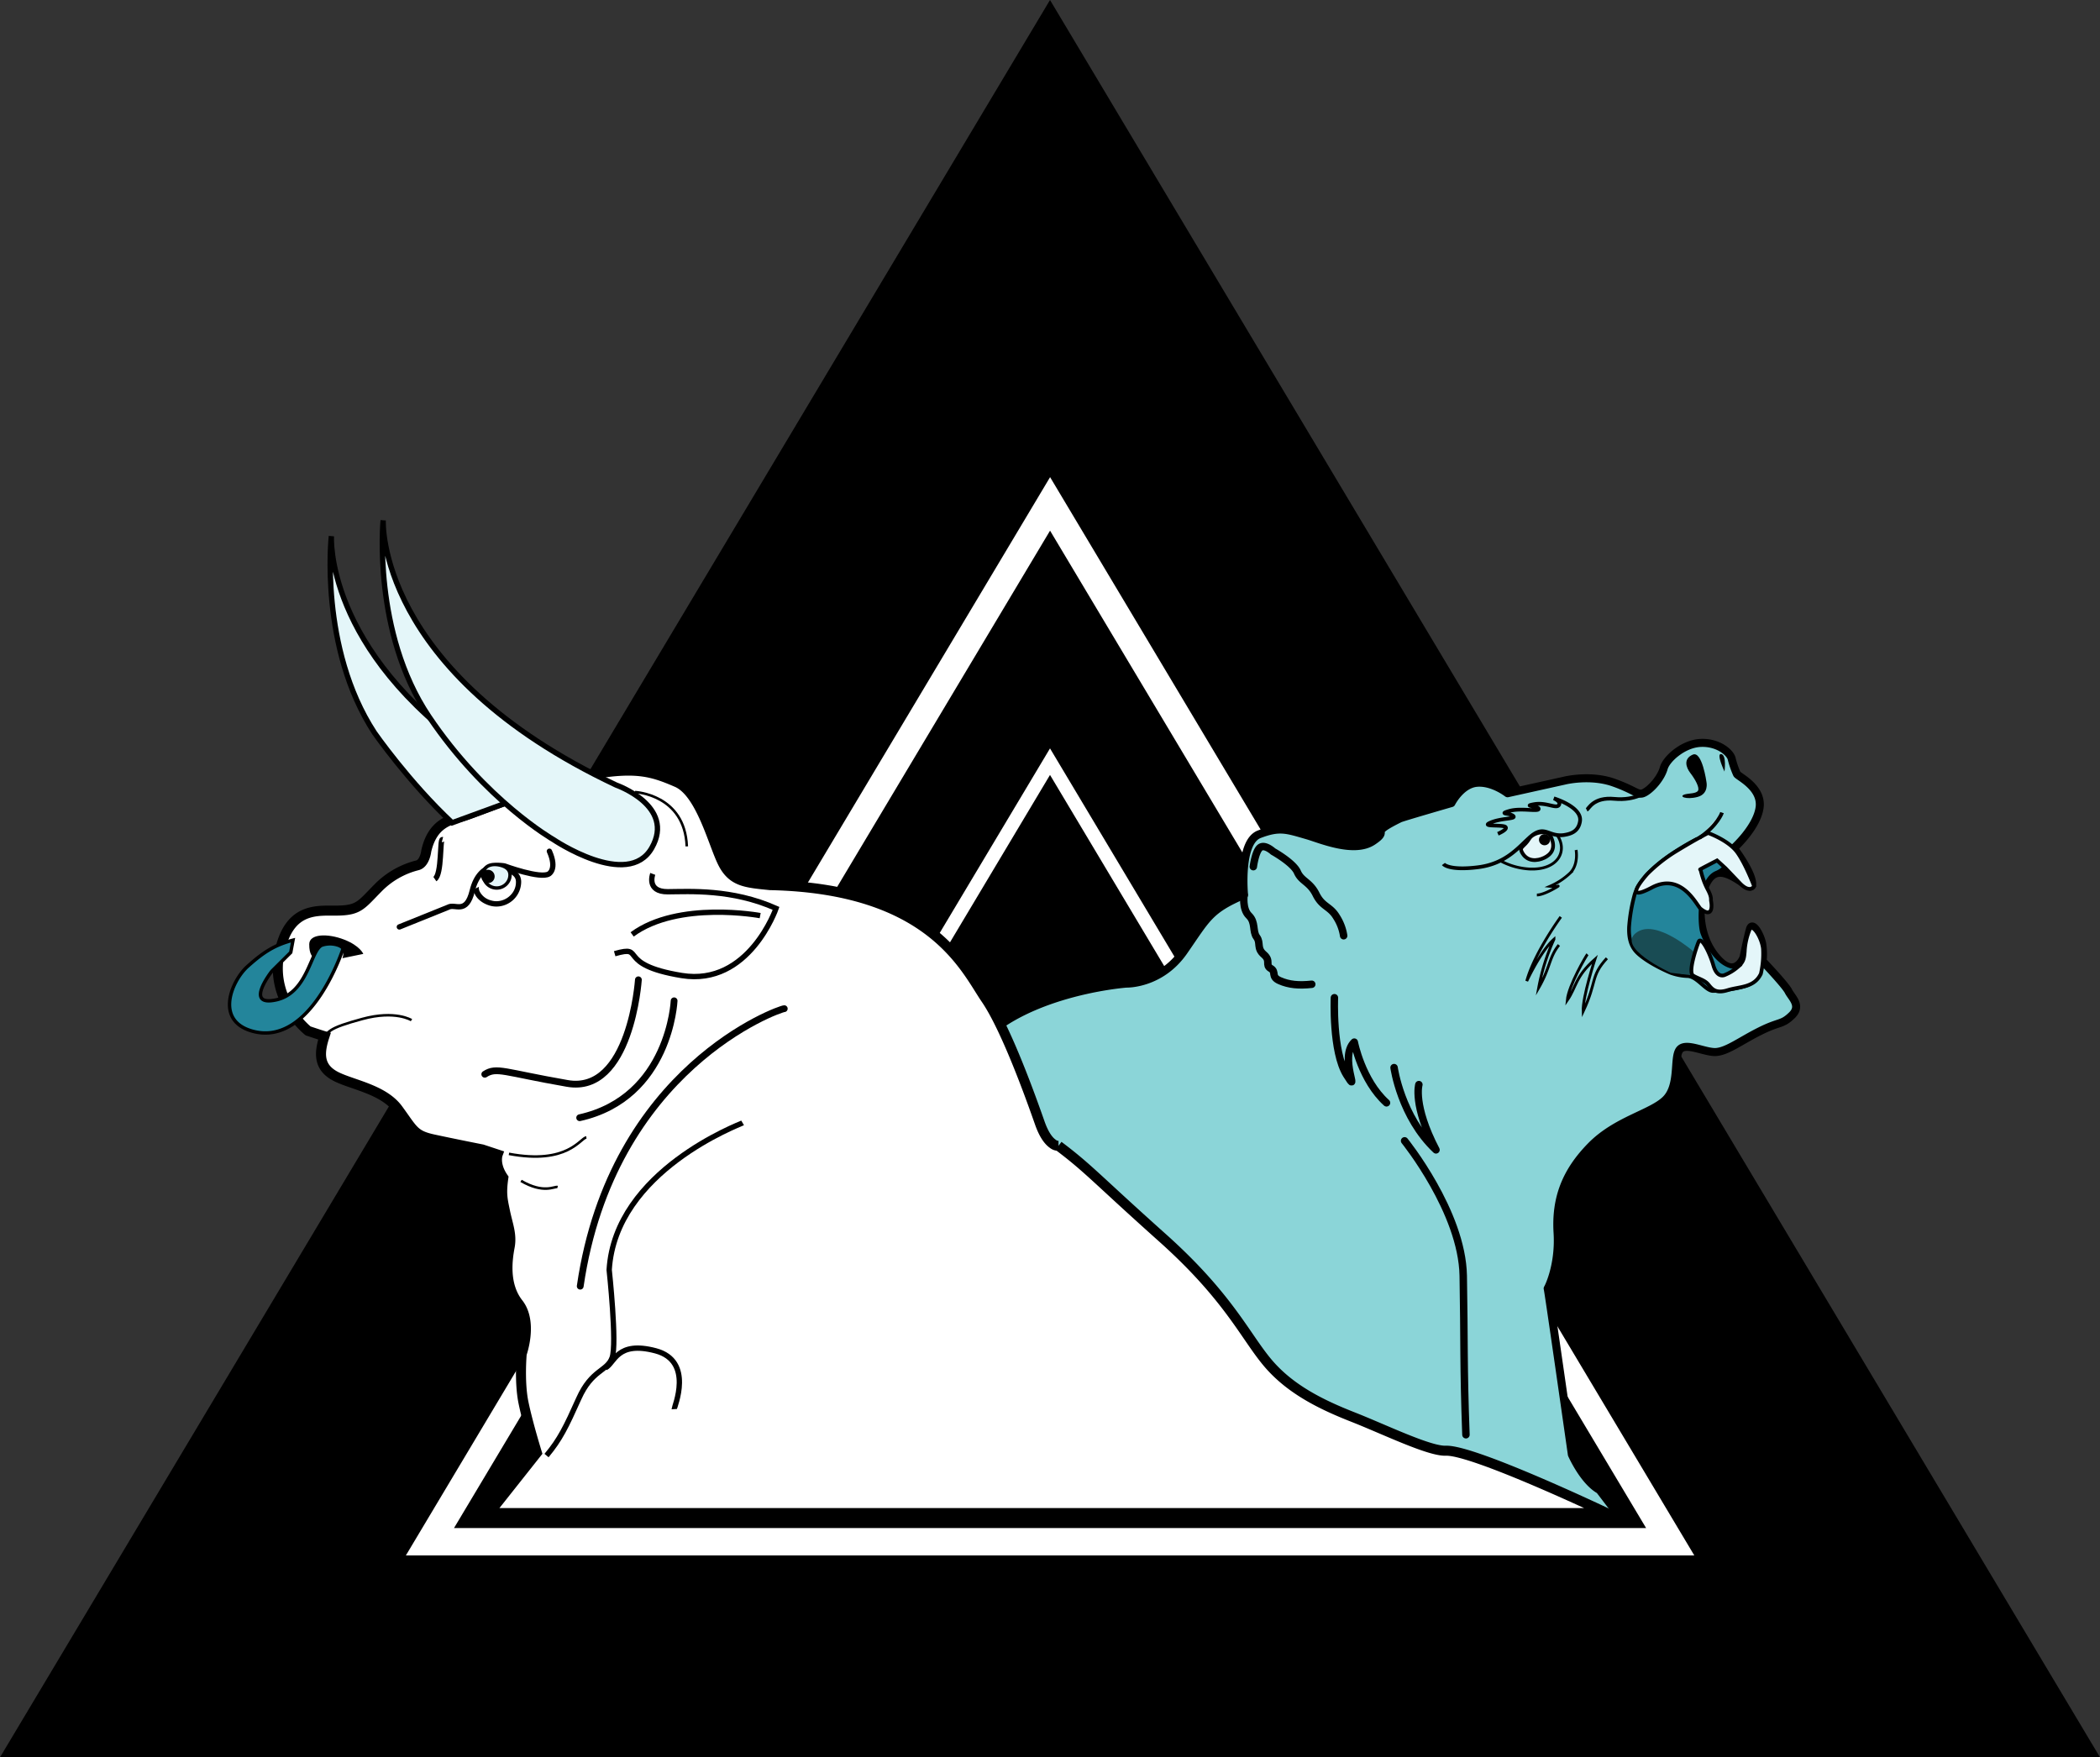 <svg xmlns="http://www.w3.org/2000/svg" width="915.97" height="766.62" viewBox="0 0 915.97 766.62"><rect x="0" y="0" width="915.97" height="766.62" fill="#333333" stroke="none"/><polygon points="0 766.62 457.99 0 915.97 766.62 0 766.62"/><path d="M554.66,265.09l260,435.14H294.7l260-435.14m0-23.32-281,470.42H835.69l-281-470.42Z" transform="translate(-96.67 -33.63)" fill="#fff"/><path d="M554.66,371.69,683.83,587.92H425.48L554.66,371.69m0-11.58L415,593.86H694.3L554.66,360.11Z" transform="translate(-96.67 -33.63)" fill="#fff"/><path d="M375.21,594.72c23.53-18.47,55.92-32.81,81.35-46.1s43.06-21,60.63-51.49S588,462.72,588,462.72s14.87.47,25-14.1,11.12-18.1,26.29-24.6c0,0-2.24-23.07,6.64-26.45s11.88-2.14,21,.49c5.53,1.59,20.3,8,28.5,2.56s-2.72-2.74,11.77-9.92c1.1-.54,22.54-6.74,22.54-6.74s4.12-8.17,11-8.83,13.49,4.55,13.49,4.55l24.85-5.51s11.2-2.82,21.56.9,10.48,6,13.63,4.14,7-6.52,8.09-10.48,8.36-10.61,16-11,12.95,4.14,13.62,6.87a38.7,38.7,0,0,0,2.3,6.69c.54,1.1,11,5.78,9.9,14.5s-11.25,17.84-11.25,17.84,7.74,10.12,8,15.44-9.8-7.4-16.36-4.15-9.5,22.76-.4,34.93,13,1.41,13,1.41,1.66-8.31,2.77-12.27,4.9,3,5.43,6.84a29.35,29.35,0,0,1,.11,7.1s9.93,10.41,11.28,13.14,5.85,6.3,1.47,10.51-5.2,2.57-13.67,6.77-14.36,8.82-19.28,9.21-13.49-4.55-16.09-.87.21,15.55-6,21.67-21.45,8.93-32.54,20.21-15.51,23-14.6,37.88-4.46,24.69-4.32,24.28,10.55,72.43,10.55,72.43,5,11.48,12.09,15.46L803.8,696,337,691Z" transform="translate(-96.67 -33.63)" fill="#8bd5d8" stroke="#000" stroke-linecap="round" stroke-linejoin="round" stroke-width="3.5"/><path d="M726.26,410.55s2.18,3,15,1.42,18.18-9.35,23.24-13.56,7-1.07,11.33-.51a10.58,10.58,0,0,0,3,0c2.65-.44,6.28-1.28,7-6,1-6.28-11.42-10-11.42-10s3.4,1.38,2.17,3-5.45-1.38-10.78-.44,2.05.69,2,2.05-7.78-.57-12.83.91.41.82,1.77,2.19-5,.8-9.84,2.83,5.18.84,6.41,1.93-3.29,3-3.29,3" transform="translate(-96.67 -33.63)" fill="none" stroke="#000" stroke-miterlimit="10" stroke-width="1.63"/><path d="M751.1,409.14a30.47,30.47,0,0,0,12.68,3.59c12.55.59,16.81-8,12.06-14.83" transform="translate(-96.67 -33.63)" fill="none" stroke="#000" stroke-miterlimit="10" stroke-width="1.22"/><path d="M760.4,405.22c2.3,4.64,6.94,4,9.81,2.62s5.47-4.07,2.76-9.54c-1.42-2.87-7.62-1.54-9.28,1.2C761.47,403.15,759.31,403,760.4,405.22Z" transform="translate(-96.67 -33.63)" fill="#e4f6f9" stroke="#000" stroke-miterlimit="10" stroke-width="1.63"/><circle cx="673.7" cy="366.31" r="2.44"/><path d="M831.69,380.14c1.74-.46,4.85-.26,5.62-1.59S836,373.5,834,370.92s-3.11-6.29,1-8.08,6,12,6,12,1.12,5.14-3.93,6.46S828.54,381,831.69,380.14Z" transform="translate(-96.67 -33.63)"/><path d="M848.85,370.21s1-7.13-1.4-7.61S848.85,370.21,848.85,370.21Z" transform="translate(-96.67 -33.63)"/><path d="M682.74,441.84a21,21,0,0,0-3.11-8.19c-2.84-4.77-6.17-4.31-8.91-9.84s-6.35-5.63-8.15-9.73-10.62-9-10.62-9-3.51-3.25-5.61-1.74-3,8.37-3,8.37" transform="translate(-96.67 -33.63)" fill="#8bd5d8" stroke="#000" stroke-linecap="round" stroke-linejoin="round" stroke-width="3.25"/><path d="M784.12,404.43s1.21,6.28-2.61,10.08a29.82,29.82,0,0,1-8.77,5.77s2.76.29,3.52-.08-5.91,3.88-9.24,3.86" transform="translate(-96.67 -33.63)" fill="none" stroke="#000" stroke-miterlimit="10" stroke-width="1.22"/><path d="M815.71,378.56c-.57.29-5.63,4.46-14.86,3.57s-11.15,4.33-12.1,4.81" transform="translate(-96.67 -33.63)" fill="none" stroke="#000" stroke-miterlimit="10" stroke-width="1.63"/><path d="M777.45,433.62s-11.48,15.66-14.85,28c0,0,5.94-12.92,11.86-18.22a90,90,0,0,0-6.64,21.1c5-8.64,4.43-13.12,8.82-18.62" transform="translate(-96.67 -33.63)" fill="none" stroke="#000" stroke-miterlimit="10" stroke-width="1.22"/><path d="M789.09,449.93c-.47.47-8.23,13.58-8.82,20.05,4-5.79,3.46-10.27,12.05-17.85,0,0-5.39,16.44-5.12,22.72,6.13-13,3.1-15.31,10.36-23.18" transform="translate(-96.67 -33.63)" fill="none" stroke="#000" stroke-miterlimit="10" stroke-width="1.22"/><path d="M678.71,468.88s-1,23.51,5.32,33.65-3.51-7.73,3.34-14.28c0,0,3.23,16.7,14.06,26.48" transform="translate(-96.67 -33.63)" fill="#8bd5d8" stroke="#000" stroke-linecap="round" stroke-linejoin="round" stroke-width="3.25"/><path d="M639.3,424s-.9,6.15,2.12,9.07,1.49,6.83,3.38,9.37-.14,4.8,3.13,7.6.37,4.55,3,6.08-.14,3.54,3.9,5.32,8.33,2.18,14,1.57" transform="translate(-96.67 -33.63)" fill="#8bd5d8" stroke="#000" stroke-linecap="round" stroke-linejoin="round" stroke-width="3.25"/><path d="M842,395.25" transform="translate(-96.67 -33.63)" fill="none" stroke="#000" stroke-miterlimit="10" stroke-width="1.22"/><path d="M836.37,399.91s-23.81,11.8-26.9,24.68A73.76,73.76,0,0,0,807.23,438c-.21,5.17.9,8.87,3.93,11.62,5.16,4.7,14.25,8.4,14.25,8.4a23.84,23.84,0,0,0,7.33,1.41c4.17.14,7.94,6.48,11.1,6.49s14.55-1.21,16.83-3.61,2.17-7.07-6.17-6.72-14-11.05-15.37-15.1-1.62-22.77,6.1-26.08,1.86-7.52,1.86-7.52Z" transform="translate(-96.67 -33.63)" fill="#23859b" stroke="#000" stroke-miterlimit="10" stroke-width="1.63"/><path d="M835.31,448.7S819.71,435,811.17,440c-11.08,6.51,14.24,18,14.24,18l9.73,1.17,3.2-8.84Z" transform="translate(-96.67 -33.63)" fill="#194c54"/><path d="M806.43,461.75" transform="translate(-96.67 -33.63)" fill="none" stroke="#000" stroke-miterlimit="10" stroke-width="1.22"/><path d="M838.42,430.06c-1.63-1.31-8.25-16.13-21.25-9.24-14,7.42-2-5.91-2-5.91a66.8,66.8,0,0,1,13-10.17c8.2-5,13.53-7.72,13.53-7.72s8.94,3.17,12.72,8.42,7.36,14.82,7.36,14.82-1.86,3.48-6.55-1.68l-5.91-6.19L845.61,409s-7.74,4-7.38,3.91.7,3.87,3.34,8.82c1.78,3.33,1.28,4.23,1.42,4.91C843.34,428.39,843.93,434.48,838.42,430.06Z" transform="translate(-96.67 -33.63)" fill="#e4f6f9" stroke="#000" stroke-miterlimit="10" stroke-width="1.63"/><path d="M864.73,458.42a39.85,39.85,0,0,0,.92-10.87c-.48-4.81-4.48-11.13-5.77-8.55a28.82,28.82,0,0,0-2.2,9.66c-.26,3.28-.52,4.67-3.18,6.94a20,20,0,0,1-5.32,3.27s-3.42,2-5.17-4.07-5.39-12.78-6.41-10.39-4.73,13.39-2.46,14.79,5.05,1.91,6.69,3.94,3.27,4.06,8.46,2.43S861.8,464.6,864.73,458.42Z" transform="translate(-96.67 -33.63)" fill="#e4f6f9" stroke="#000" stroke-miterlimit="10" stroke-width="1.63"/><path d="M847.78,388.13s-1.86,5.52-9.86,11" transform="translate(-96.67 -33.63)" fill="#e4f6f9" stroke="#000" stroke-miterlimit="10" stroke-width="1.63"/><path d="M715.55,506.78s-2.69,9,7.47,28.47c-15.3-14.38-18.29-35.88-18.29-35.88" transform="translate(-96.67 -33.63)" fill="#8bd5d8" stroke="#000" stroke-linecap="round" stroke-linejoin="round" stroke-width="3.25"/><path d="M709.32,531.31s25.07,31,25.58,58.84.06,39.29,1.18,69.38" transform="translate(-96.67 -33.63)" fill="#8bd5d8" stroke="#000" stroke-linecap="round" stroke-linejoin="round" stroke-width="3.25"/><path d="M569,620.25s42.48,25.94,44.41,56.65" transform="translate(-96.67 -33.63)" fill="#8bd5d8" stroke="#000" stroke-linecap="round" stroke-linejoin="round" stroke-width="3.25"/><line x1="432.76" y1="552.1" x2="451.15" y2="558.31" fill="#8bd5d8" stroke="#000" stroke-linecap="round" stroke-linejoin="round" stroke-width="3.25"/><line x1="443.34" y1="569.33" x2="464.59" y2="579.23" fill="#8bd5d8" stroke="#000" stroke-linecap="round" stroke-linejoin="round" stroke-width="3.25"/><path d="M293.08,628.27" transform="translate(-96.67 -33.63)" fill="none" stroke="#000" stroke-miterlimit="10" stroke-width="1.22"/><path d="M371.14,593.57" transform="translate(-96.67 -33.63)" fill="#8bd5d8" stroke="#000" stroke-linecap="round" stroke-linejoin="round" stroke-width="3.5"/><path d="M727.32,666.5c-7.28.27-26.85-9.31-40.51-14.68s-27.41-12.05-37.23-23.72-17-28.67-45.86-54.48-32.08-30.11-45.37-40.12a4,4,0,0,1-2.52-.93c-1.6-1.12-3.71-3.59-5.61-9-3.68-10.47-14.53-41-23.52-54.14s-23.82-48.18-94.15-49.67c-10.49-1.07-16.45-1.37-20.66-9.82s-9.54-30.57-20-35.08-17.58-6.84-37-3.41-50.6,16.71-56.18,18.24-13.29,2.93-16.1,15.11c0,0-.59,5.45-3.84,6.31a36.44,36.44,0,0,0-17.34,10c-7.08,7.17-8.13,9.48-16.83,9.75s-21.79-2.36-26.06,18.5,12.52,34,12.52,34,6.33,2.12,7.14,2.33c-2.34,7.14-2.63,13.1,4.08,17.05s21.34,5.69,28,14.78,6.9,11.33,15.46,13.18S307,535.06,307,535.06l6.74,2.23s-1.58,4.32,2.47,10.15c-1,7.06-.35,9.39.78,14.87s3,9.85,2,15.19-2.68,16.53,3.76,24.72,1.48,22,1.48,22-1.1,12.21.78,21.33,5.83,21.83,5.83,21.83L310,693.7H797.48S739.38,666.05,727.32,666.5Z" transform="translate(-96.67 -33.63)" fill="#fff" stroke="#000" stroke-miterlimit="10" stroke-width="4.37"/><path d="M313.2,427.94a9.12,9.12,0,0,1-2.64-.39,8.89,8.89,0,0,1-5.88-4.88,5.35,5.35,0,0,1,.61-4.87c3.16-5,4.9-6,7-6a17.21,17.21,0,0,1,4.14.73c4.42,1.18,6.34,2.88,6.42,5.67a9.17,9.17,0,0,1-2.67,6.69,9.84,9.84,0,0,1-7,3Z" transform="translate(-96.67 -33.63)" fill="#fff"/><path d="M312.32,413a16.15,16.15,0,0,1,3.84.7c4.8,1.28,5.51,2.95,5.55,4.57a8,8,0,0,1-2.34,5.85,8.67,8.67,0,0,1-6.17,2.66,7.81,7.81,0,0,1-2.3-.34,7.68,7.68,0,0,1-5.13-4.17,4.15,4.15,0,0,1,.51-3.84c3.15-5,4.6-5.43,6-5.43m0-2.33c-2.85,0-4.91,1.57-8,6.52s.48,9.84,5.92,11.48a10.35,10.35,0,0,0,3,.44A10.86,10.86,0,0,0,324,418.2c-.1-3.63-2.75-5.55-7.28-6.76a17.83,17.83,0,0,0-4.44-.78Z" transform="translate(-96.67 -33.63)"/><path d="M270.86,438l21.26-8.57c3.06-1.77,7.92,3.51,10.56-7.25,3.3-13.49,14.08-10.76,14.08-10.76s15.71,5.77,19.35,3.43c0,0,3.7-2,.19-9.87" transform="translate(-96.67 -33.63)" fill="#fff" stroke="#000" stroke-linecap="round" stroke-linejoin="round" stroke-width="2.33"/><path d="M307.62,413.89a5.84,5.84,0,0,0,11.28,3c.83-3.12-.68-4.93-3.79-5.76S308.45,410.78,307.62,413.89Z" transform="translate(-96.67 -33.63)" fill="#e4f6f9" stroke="#000" stroke-miterlimit="10" stroke-width="1.48"/><path d="M304.9,363.21c-66.84-46.29-63.69-95.68-63.69-95.68S235.78,316.21,260,353.3c0,0,15,21.58,33.9,39.25l37.28-13.64Z" transform="translate(-96.67 -33.63)" fill="#e4f6f9" stroke="#000" stroke-linecap="round" stroke-miterlimit="10" stroke-width="2.33"/><path d="M289.65,399.9c-1.21-.32-.14,15.06-3.3,17.23" transform="translate(-96.67 -33.63)" fill="#fff" stroke="#000" stroke-miterlimit="10" stroke-width="2.33"/><path d="M381.39,414.86s-2.95,7.84,6.55,7.79,27.95-1.32,47.23,7.26c0,0-11.82,34.09-41.15,29.29s-15.23-13.55-29.24-9.52" transform="translate(-96.67 -33.63)" fill="#fff" stroke="#000" stroke-miterlimit="10" stroke-width="2.33"/><path d="M428.24,433.06s-35.67-6.66-55.84,8.2" transform="translate(-96.67 -33.63)" fill="#fff" stroke="#000" stroke-miterlimit="10" stroke-width="2.33"/><path d="M373.66,379.17s21.71,1,22.57,23.69" transform="translate(-96.67 -33.63)" fill="none" stroke="#000" stroke-miterlimit="10" stroke-width="1.11"/><path d="M224.48,443.77c-7.61,2-12.51,4.86-19.89,11.52-6.78,6.12-14.52,23.73,2.4,28.24,25.64,6.83,39.47-36.49,39.47-36.49a11.13,11.13,0,0,0-9.18-1.15c-5.18,1.64-6,20.83-20.18,23.94s-1.82-12.56-1.82-12.56l8.21-8.16Z" transform="translate(-96.67 -33.63)" fill="#23859b" stroke="#000" stroke-miterlimit="10" stroke-width="1.48"/><path d="M456.29,697.08" transform="translate(-96.67 -33.63)" fill="none" stroke="#000" stroke-miterlimit="10" stroke-width="1.11"/><path d="M461.66,657.36" transform="translate(-96.67 -33.63)" fill="#fff" stroke="#000" stroke-miterlimit="10" stroke-width="2.33"/><path d="M352.43,529.82c-2.69.32-8.06,12-33.77,7.18" transform="translate(-96.67 -33.63)" fill="none" stroke="#000" stroke-miterlimit="10" stroke-width="1.11"/><path d="M339.88,551.47c-1.45-.38-6,3.08-15.95-2.68" transform="translate(-96.67 -33.63)" fill="none" stroke="#000" stroke-miterlimit="10" stroke-width="1.11"/><path d="M438.75,473.66c-2.08,0-75.11,25.81-89,121.06" transform="translate(-96.67 -33.63)" fill="none" stroke="#000" stroke-linecap="round" stroke-linejoin="round" stroke-width="2.96"/><path d="M390.7,470.23s-1.87,42.21-41.19,51" transform="translate(-96.67 -33.63)" fill="none" stroke="#000" stroke-linecap="round" stroke-linejoin="round" stroke-width="2.96"/><path d="M263.8,260.62s-3.34,65.95,101.62,115.49c0,0,26,9.09,15.54,27.43s-43-3.7-43-3.7-29.55-16.93-54.25-53.7S263.8,260.62,263.8,260.62Z" transform="translate(-96.67 -33.63)" fill="#e4f6f9" stroke="#000" stroke-linecap="round" stroke-miterlimit="10" stroke-width="2.33"/><path d="M420.58,523.49c-1,.59-55.58,20.83-58.2,64.12,0,0,3.48,32.27,1.29,38.3s-8.84,5.12-14.49,17.7-8.23,17.93-14.13,25" transform="translate(-96.67 -33.63)" fill="#fff" stroke="#000" stroke-miterlimit="10" stroke-width="2.33"/><path d="M390.75,648.36c-.05-.88,8.75-21-8.16-25.46s-17.81,5.31-21.81,7.41" transform="translate(-96.67 -33.63)" fill="#fff" stroke="#000" stroke-miterlimit="10" stroke-width="2.33"/><circle cx="212.84" cy="382.35" r="2.92"/><path d="M276.15,478.67s-7-4.46-21.42-.53-16.84,5.66-16.51,10.92" transform="translate(-96.67 -33.63)" fill="none" stroke="#000" stroke-miterlimit="10" stroke-width="1.11"/><path d="M375.12,461.06s-3.4,50-31,45.21-30.82-7.35-36-4" transform="translate(-96.67 -33.63)" fill="none" stroke="#000" stroke-linecap="round" stroke-linejoin="round" stroke-width="2.96"/><path d="M246,451.65l9.13-1.88s-1.36-3.53-8.39-6.26-15.12-2.6-15.19,2,1.66,5.61,1.66,5.61,2.2-7.17,8.64-5.46S246,451.65,246,451.65Z" transform="translate(-96.67 -33.63)"/></svg>